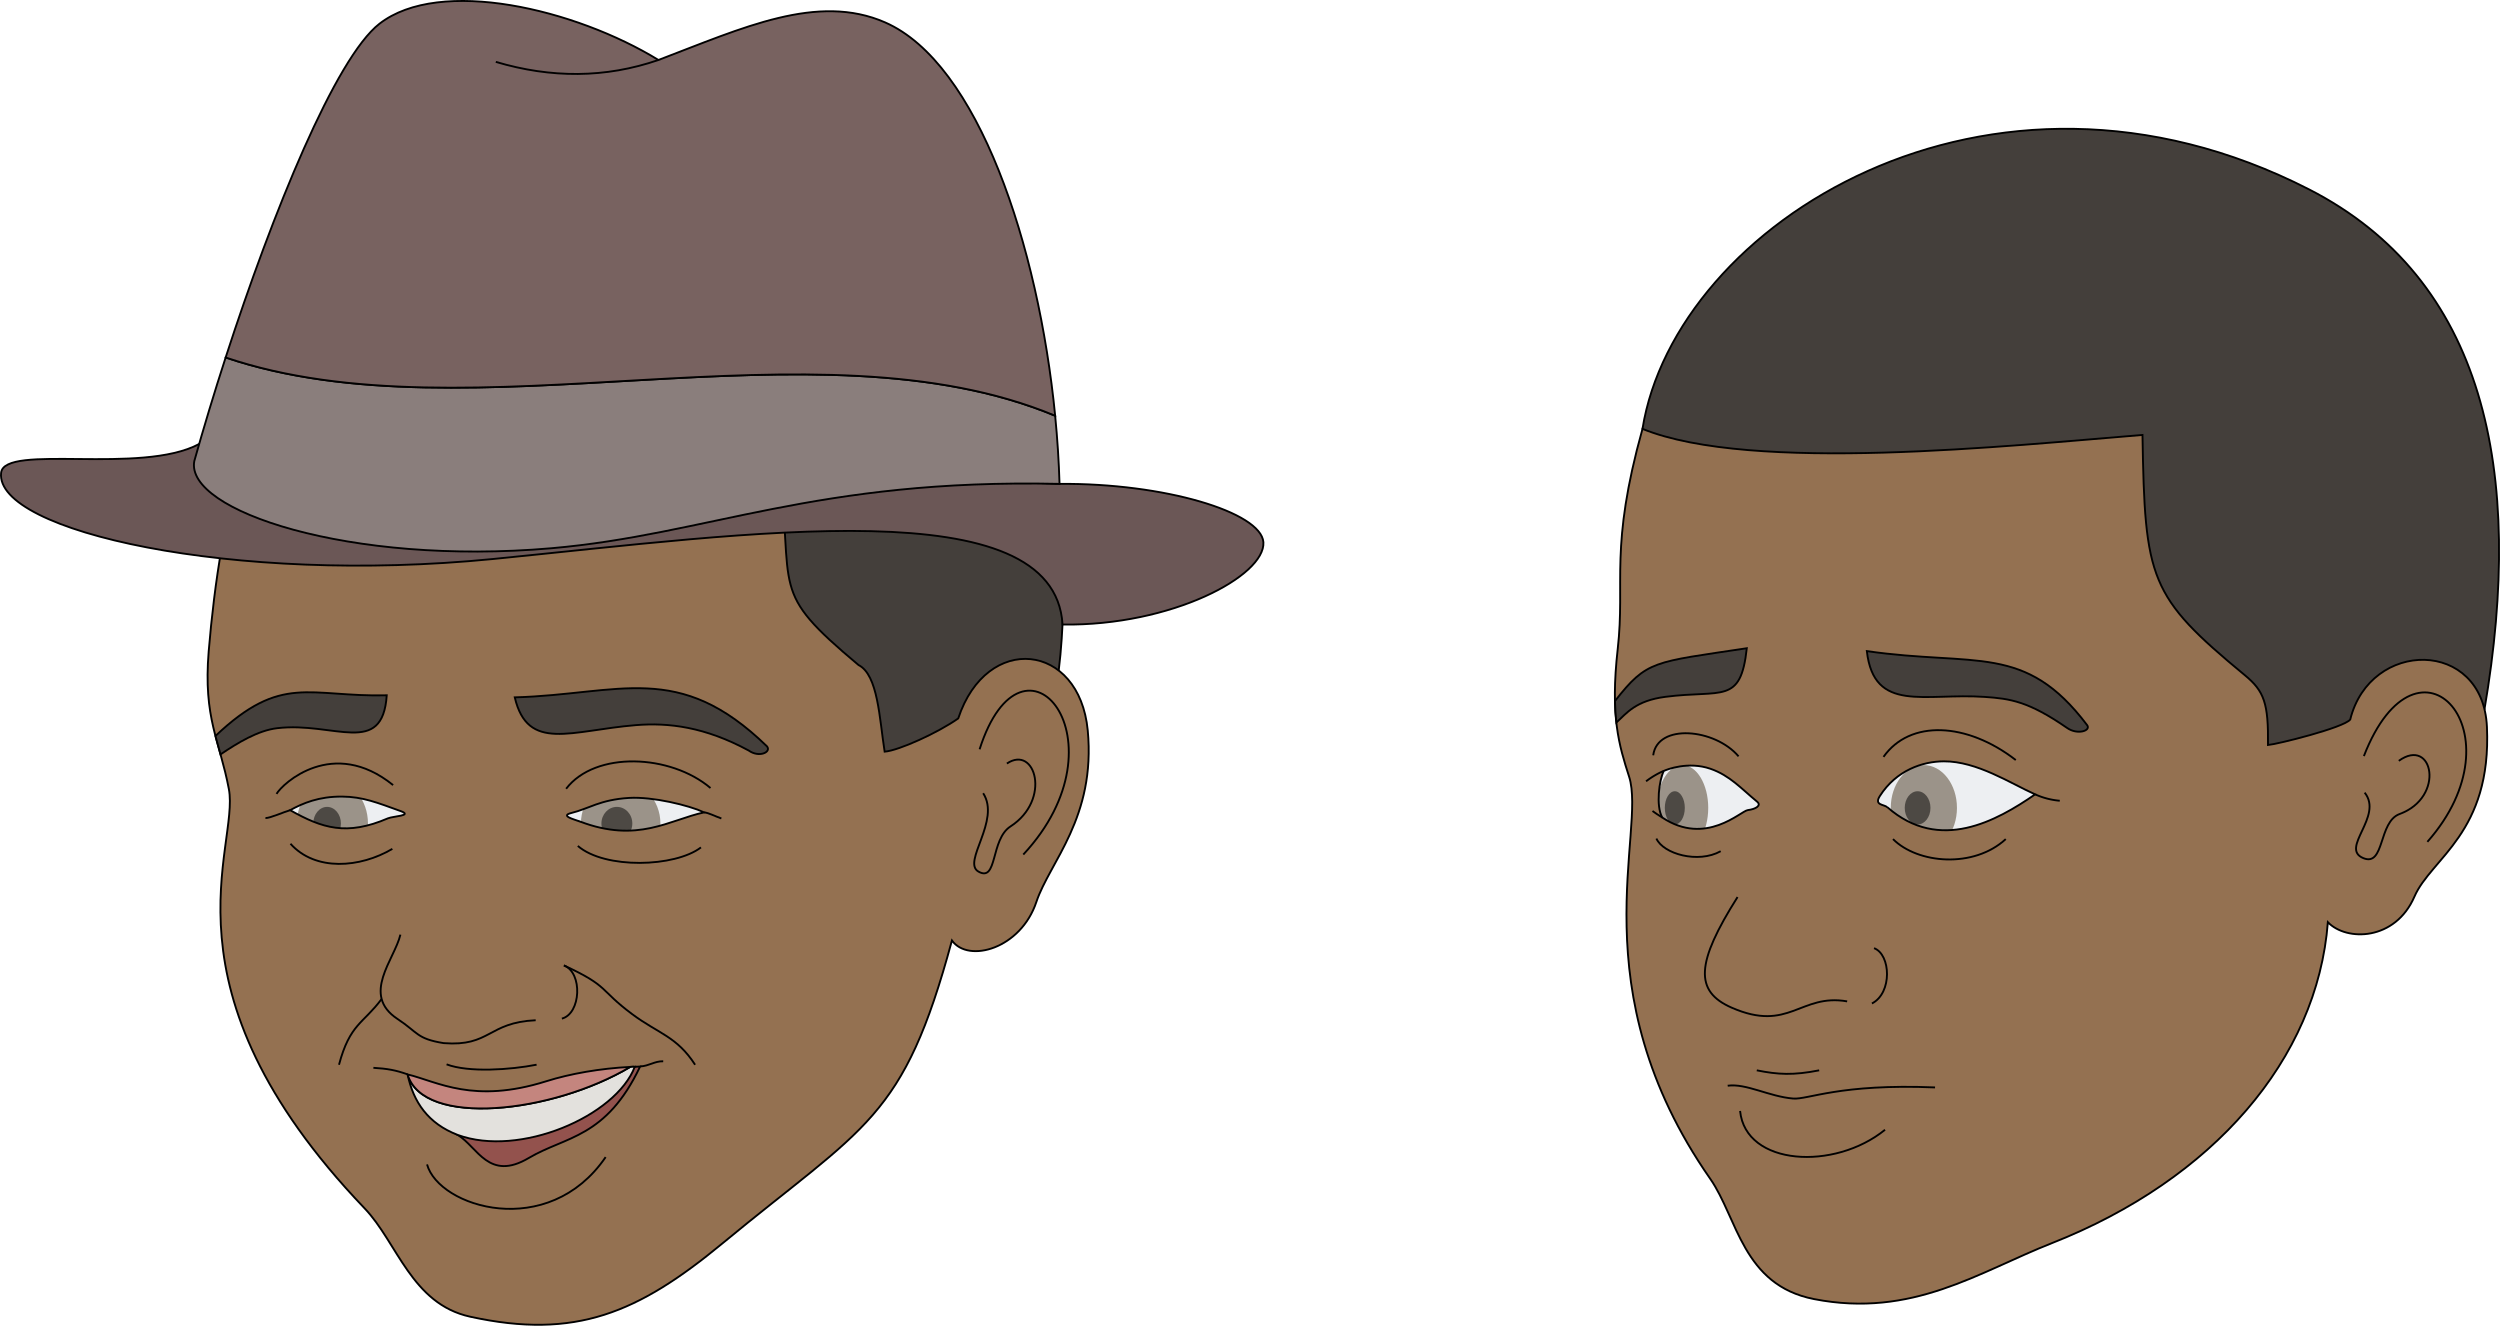 <svg xmlns="http://www.w3.org/2000/svg" viewBox="0 0 2632.12 1395.82">
  <defs>
    <style>
      .cls-1 {
        fill: #443f3b;
      }

      .cls-1, .cls-10, .cls-11, .cls-12, .cls-2, .cls-5, .cls-6, .cls-7, .cls-8, .cls-9 {
        stroke: #000;
        stroke-miterlimit: 10;
        stroke-width: 2px;
      }

      .cls-2 {
        fill: #edeff2;
      }

      .cls-3 {
        opacity: 0.5;
      }

      .cls-4 {
        fill: #49381f;
      }

      .cls-5 {
        fill: #947151;
      }

      .cls-6 {
        fill: none;
      }

      .cls-7 {
        fill: #93524d;
      }

      .cls-8 {
        fill: #e3e1dd;
      }

      .cls-9 {
        fill: #c4857e;
      }

      .cls-10 {
        fill: #6b5756;
      }

      .cls-11 {
        fill: #8a7e7c;
      }

      .cls-12 {
        fill: #786260;
      }
    </style>
  </defs>
  <title>01_doubleAlbert_arrived</title>
  <g id="presence">
    <path id="hairBlack" class="cls-1" d="M1954.71,972.58c34.36-215.19,364.26-424.92,701.85-252.13,184.56,94.46,227.66,295.54,184.66,547.35C2479.55,1448.32,2185.55,1343.55,1954.71,972.58Z" transform="translate(-225.43 -521.04)"/>
    <rect id="sclera" class="cls-2" x="1732.43" y="766.13" width="431.7" height="146.81"/>
    <g id="irisDarkBrown" class="cls-3">
      <ellipse class="cls-4" cx="2025.53" cy="850.56" rx="34.85" ry="45"/>
      <ellipse class="cls-4" cx="1771.44" cy="850.56" rx="27.07" ry="45"/>
    </g>
    <g id="pupil" class="cls-3">
      <ellipse cx="2018.94" cy="850.56" rx="13.55" ry="17.5"/>
      <ellipse cx="1763.32" cy="850.56" rx="10.53" ry="17.5"/>
    </g>
    <g id="skinBlack">
      <path class="cls-5" d="M1954.71,972.58c115,46.78,386.36,17.75,526.43,6.4,2.52,152.69,7,169.71,107.84,253,20.34,16.79,24.83,29.49,24.31,73.46,10.35-1,79.27-18.09,86.57-26.81,21-84.78,139.73-85.47,143.95,7.71,5.06,111.88-58.75,138.09-76.36,178.75-20.13,46.47-71.37,47.38-91.12,26.9-11.14,144.28-120.91,271-290.57,337.89-77.26,30.45-147,79.18-250.49,58.88-75.19-14.76-80.42-85.34-109.25-126.67-139.24-199.67-67-366.11-85.35-423.21-10.69-33.18-20-63.87-12-134.73C1936.73,1132.81,1919.71,1098.37,1954.71,972.58Zm258,398.49c54.82,47.94,114.9,14.23,155.4-13.68-25.93-11.6-61.14-34.89-96.06-34.78-22.28.06-50.05,9.3-67.41,36.51C2198.32,1369.09,2208.87,1367.68,2212.75,1371.07ZM2075.31,1365c-16.31-13.36-28.43-27.43-49-34.54-23.58-8.13-45.8.73-49.14,2.23-4.84,9.35-8.55,36.67-1.67,49.07,46,30.59,82.76-7,90.1-7.8C2074,1372.94,2080.36,1369.08,2075.31,1365Z" transform="translate(-225.43 -521.04)"/>
    </g>
    <g id="skinFoldLine">
      <path class="cls-6" d="M2714.23,1317.1c56.83-146.26,168-24.23,66.86,90.27" transform="translate(-225.43 -521.04)"/>
      <path class="cls-6" d="M2715.06,1355.55c20.06,25.07-26.69,58.7-1.34,69,22.57,9.19,15.66-38.23,38.12-46.46,48.53-17.8,35.1-81.91-.84-56" transform="translate(-225.43 -521.04)"/>
    </g>
    <path id="lipBorderLine" class="cls-6" d="M2262.74,1665.94c-100.46-4.14-133.73,13-149.44,11.7-25.16-2.05-49.52-16.2-68.87-13.5" transform="translate(-225.43 -521.04)"/>
    <g id="lipEdgeLine">
      <path class="cls-6" d="M2140.76,1647.94c-27.46,5.4-43.22,4.5-65.72,0" transform="translate(-225.43 -521.04)"/>
      <path class="cls-6" d="M2210.08,1710.5c-53.12,43.22-146.75,38.27-152.6-19.8" transform="translate(-225.43 -521.04)"/>
    </g>
    <g id="noseLine">
      <path class="cls-6" d="M2198.5,1519.31c17.75,6.66,19.41,47.16-2.22,58.25" transform="translate(-225.43 -521.04)"/>
      <path class="cls-6" d="M2054.81,1465.49c-43.83,69.35-45.7,99.22-6.11,116.51,60.4,26.37,72.1-15.24,121.5-6.66" transform="translate(-225.43 -521.04)"/>
    </g>
    <g id="eyeFoldLine">
      <path class="cls-6" d="M1969.37,1403.91c7.21,16.09,43.83,26.63,67.68,13.32" transform="translate(-225.43 -521.04)"/>
      <path class="cls-6" d="M2218.47,1404.47c26.07,26.07,84.88,31.07,118.72,0" transform="translate(-225.43 -521.04)"/>
    </g>
    <g id="eyeCornerLine">
      <path class="cls-6" d="M2394.06,1364.11a79.86,79.86,0,0,1-25.91-6.72" transform="translate(-225.43 -521.04)"/>
      <path class="cls-6" d="M1958.5,1343.63a91.11,91.11,0,0,1,18.62-11" transform="translate(-225.43 -521.04)"/>
      <path class="cls-6" d="M1975.45,1381.71c-3.77-2.32-7.21-4.59-10.19-6.81" transform="translate(-225.43 -521.04)"/>
    </g>
    <g id="eyeCreaseLine">
      <path class="cls-6" d="M2208.48,1317.92c27.74-39.39,87.66-36.62,139.25,3.33" transform="translate(-225.43 -521.04)"/>
      <path class="cls-6" d="M1966,1316.26c4.44-33.85,64.91-28.3,89.87,1.11" transform="translate(-225.43 -521.04)"/>
    </g>
    <g id="eyebrowBlack">
      <path class="cls-1" d="M2190.92,1206.55c7.56,65.69,60.79,43.87,124.1,48.23,27,1.86,46.06,4.62,86.59,32.57,11,7.86,25.85,3,21.14-3C2357.51,1197.89,2305.34,1223.1,2190.92,1206.55Z" transform="translate(-225.43 -521.04)"/>
      <path class="cls-1" d="M1925.76,1259.09c.18,8.23.68,15.74,1.46,22.7,11-10.15,20.43-23,51.49-27.08,60-7.81,79.32,8.51,85.84-51.18C1966,1218.45,1959.54,1216,1925.76,1259.09Z" transform="translate(-225.43 -521.04)"/>
    </g>
  </g>
  <g id="presence-2" data-name="presence">
    <path id="hairBlack-2" data-name="hairBlack" class="cls-1" d="M1340.1,1227c-431.64,357.12-595.43-333.61,5.8-143.14C1345.66,1135.15,1345.48,1183.5,1340.1,1227Z" transform="translate(-225.43 -521.04)"/>
    <rect id="sclera-2" data-name="sclera" class="cls-2" x="248.14" y="797.56" width="536" height="146.81"/>
    <g id="irisDarkBrown-2" data-name="irisDarkBrown" class="cls-3">
      <ellipse class="cls-4" cx="653.47" cy="867.02" rx="41.85" ry="45"/>
      <ellipse class="cls-4" cx="349.97" cy="867.02" rx="37.44" ry="45"/>
    </g>
    <g id="pupil-2" data-name="pupil" class="cls-3">
      <ellipse cx="649.47" cy="867.02" rx="16.27" ry="17.5"/>
      <ellipse cx="344.39" cy="867.02" rx="14.56" ry="17.5"/>
    </g>
    <g id="skinBlack-2" data-name="skinBlack">
      <path class="cls-5" d="M483.51,1006.9c44.14,19.84,390.22,35.24,562.28,0,15.86,139.81-11.76,134.47,83.53,214.31,20.6,10.39,22,56.37,27.5,91.23,15-1.25,56.24-20,77.48-35,30.09-90.79,127.6-79.85,136.36,12.58,8.69,91.78-40.09,138.61-54.1,180.65-16.42,49.27-71.49,64.73-88.88,40.58-51.2,189.35-90.53,194.08-241.52,318.8-88.87,73.42-154.8,101.54-265.67,77.29-61.82-13.53-76.69-78-111.09-114-222.34-232.46-131.48-380.64-143-441.49-9.77-51.69-27.05-74.39-21.26-144.91C451.05,1135.39,463.41,1051.68,483.51,1006.9Zm352.34,379c61,23.33,94.2-1.66,131-9.59-16.35-7.49-54.33-16.67-79.13-15.18-30.57,1.85-42.36,11.38-60.61,15.83C814.53,1380,830.29,1383.79,835.85,1385.92ZM647.27,1375c-24.43-8.77-39.74-15.13-61.73-15.28-24.5-.16-41.19,6.94-54.64,14.31,33.83,19.08,59.41,27.32,103,8.58C639.39,1380.3,660.72,1379.86,647.27,1375Z" transform="translate(-225.43 -521.04)"/>
    </g>
    <path id="mouthInner" class="cls-7" d="M899.41,1643.88c-35.34.94-223,60.25-192,72.08,20.88,12.71,32.54,49.28,74.76,24.25C821,1717.17,863.45,1719.57,899.41,1643.88Z" transform="translate(-225.43 -521.04)"/>
    <path id="teeth" class="cls-8" d="M889.09,1644.3c-82.57,49.08-218.09,63.83-234.54,7.91,6.11,29.29,21.78,51.85,52.67,63.69,65,24,166.6-19.45,186.6-71.83Z" transform="translate(-225.43 -521.04)"/>
    <path id="gum" class="cls-9" d="M889.09,1644.3c-31.84,1.68-63.15,7.13-88.6,15.15-76.49,24.1-114.1.56-145.94-7.24C671,1708.14,806.52,1693.38,889.09,1644.3Z" transform="translate(-225.43 -521.04)"/>
    <g id="skinFoldLine-2" data-name="skinFoldLine">
      <path class="cls-6" d="M1256.8,1309.94c45.66-143,157.47-8.75,46,110.81" transform="translate(-225.43 -521.04)"/>
      <path class="cls-6" d="M1260.55,1356.18c18.75,28.75-22.5,72.49-5,82.49,20.4,11.65,12.5-33.75,33.74-47.49,43.4-28.08,26.2-86.45-3.75-66.24" transform="translate(-225.43 -521.04)"/>
    </g>
    <g id="lipOverlapLine">
      <path class="cls-6" d="M654.55,1652.21c-12.41-4.47-21.51-6.07-36-6.92" transform="translate(-225.43 -521.04)"/>
      <path class="cls-6" d="M923.7,1638.39c-9.27-.14-14.59,4.86-24.29,5.49" transform="translate(-225.43 -521.04)"/>
    </g>
    <g id="lipEdgeLine-2" data-name="lipEdgeLine">
      <path class="cls-6" d="M790.37,1642c-27.46,5.41-71.62,8.45-94.76-.36" transform="translate(-225.43 -521.04)"/>
      <path class="cls-6" d="M863.09,1739.28c-60.6,88.52-175.56,52.89-188.05,7.72" transform="translate(-225.43 -521.04)"/>
    </g>
    <g id="cheekLine">
      <path class="cls-6" d="M627.24,1572.8c-19.29,26-33.39,26-44.9,69.28" transform="translate(-225.43 -521.04)"/>
      <path class="cls-6" d="M819.12,1537.48c48.34,22.32,36.46,24.89,71.9,51.3,27.51,20.51,47,23.38,66.25,53.3" transform="translate(-225.43 -521.04)"/>
    </g>
    <g id="noseLine-2" data-name="noseLine">
      <path class="cls-6" d="M817,1593.48c20.09-5.17,22.21-48.28,2.14-56" transform="translate(-225.43 -521.04)"/>
      <path class="cls-6" d="M647,1505.07c-6.18,26.24-41.68,63.28-3.09,88.75,22,14.51,20.07,20.84,48.62,25.47,49.39,3.86,46.39-21.8,96.89-24.09" transform="translate(-225.43 -521.04)"/>
    </g>
    <g id="eyeFoldLine-2" data-name="eyeFoldLine">
      <path class="cls-6" d="M531.25,1409.37c26.24,29.33,73.32,25.47,107.28,5.4" transform="translate(-225.43 -521.04)"/>
      <path class="cls-6" d="M833.79,1411.68c28.55,24.7,102.43,22.4,129.65,1.55" transform="translate(-225.43 -521.04)"/>
    </g>
    <g id="eyeCornerLine-2" data-name="eyeCornerLine">
      <path class="cls-6" d="M530.9,1374.07c-6.5,1.74-21.18,8.46-26,8.24" transform="translate(-225.43 -521.04)"/>
      <path class="cls-6" d="M984.92,1382.75c-7.37-2.61-13-5.77-18.1-6.42" transform="translate(-225.43 -521.04)"/>
    </g>
    <g id="eyeCreaseLine-2" data-name="eyeCreaseLine">
      <path class="cls-6" d="M639.3,1347.63c-63.29-51.11-116.54-1.55-122.71,9.26" transform="translate(-225.43 -521.04)"/>
      <path class="cls-6" d="M973.48,1350.71c-42-35.62-121.17-39.36-152,.78" transform="translate(-225.43 -521.04)"/>
    </g>
    <path id="hatBottom" class="cls-10" d="M1341,1030.49c109.79-.92,212.16,29.68,214.59,61.41,2.28,35.34-96.57,88.29-211.46,86.7-8.66-143.15-328.07-96-599.81-69-273.75,27.1-524.4-29.38-517.74-90.74,3.38-31.14,147.5,2.52,208.59-30.4Z" transform="translate(-225.43 -521.04)"/>
    <path id="hatTrim" class="cls-11" d="M463,897.43c-12.13,37.47-23.3,74.46-33,109.05-9.89,52.26,163.83,110.16,375.68,91.8,165.24-14.32,278.23-73.44,535.28-67.79-.68-23.41-2.22-47.45-4.61-71.72C1082.71,853.09,720.28,984.61,463,897.43Z" transform="translate(-225.43 -521.04)"/>
    <path id="hatTop" class="cls-12" d="M1336.37,958.77c-17.63-179.31-81.19-371.31-179-414.12-71.2-31.17-149.7,5.65-238.68,39.54-87.57-53.67-230.21-87.56-293.77-38.13C578.85,581.9,512.82,743.65,463,897.43,720.28,984.61,1082.71,853.09,1336.37,958.77Z" transform="translate(-225.43 -521.04)"/>
    <g id="clothesFoldLine">
      <path class="cls-6" d="M918.69,584.19c-55.94,19.27-113,19.32-171.25,2" transform="translate(-225.43 -521.04)"/>
    </g>
    <g id="eyebrowBlack-2" data-name="eyebrowBlack">
      <path class="cls-1" d="M767.39,1255.26c13.69,57.84,59.1,34.83,127.52,29.23,34.55-2.82,72.77,1.87,118.8,26.75,11,7.86,24,1.68,19.28-4.36C939.69,1216.07,878.11,1252.15,767.39,1255.26Z" transform="translate(-225.43 -521.04)"/>
      <path class="cls-1" d="M452.27,1295.89c1.68,6.46,3.5,12.84,5.33,19.42,17.72-12,39.35-25.21,59.67-27.6,60.13-7.07,110.86,30.76,115.35-34.6C550.32,1255,522.17,1229.74,452.27,1295.89Z" transform="translate(-225.43 -521.04)"/>
    </g>
  </g>
</svg>

